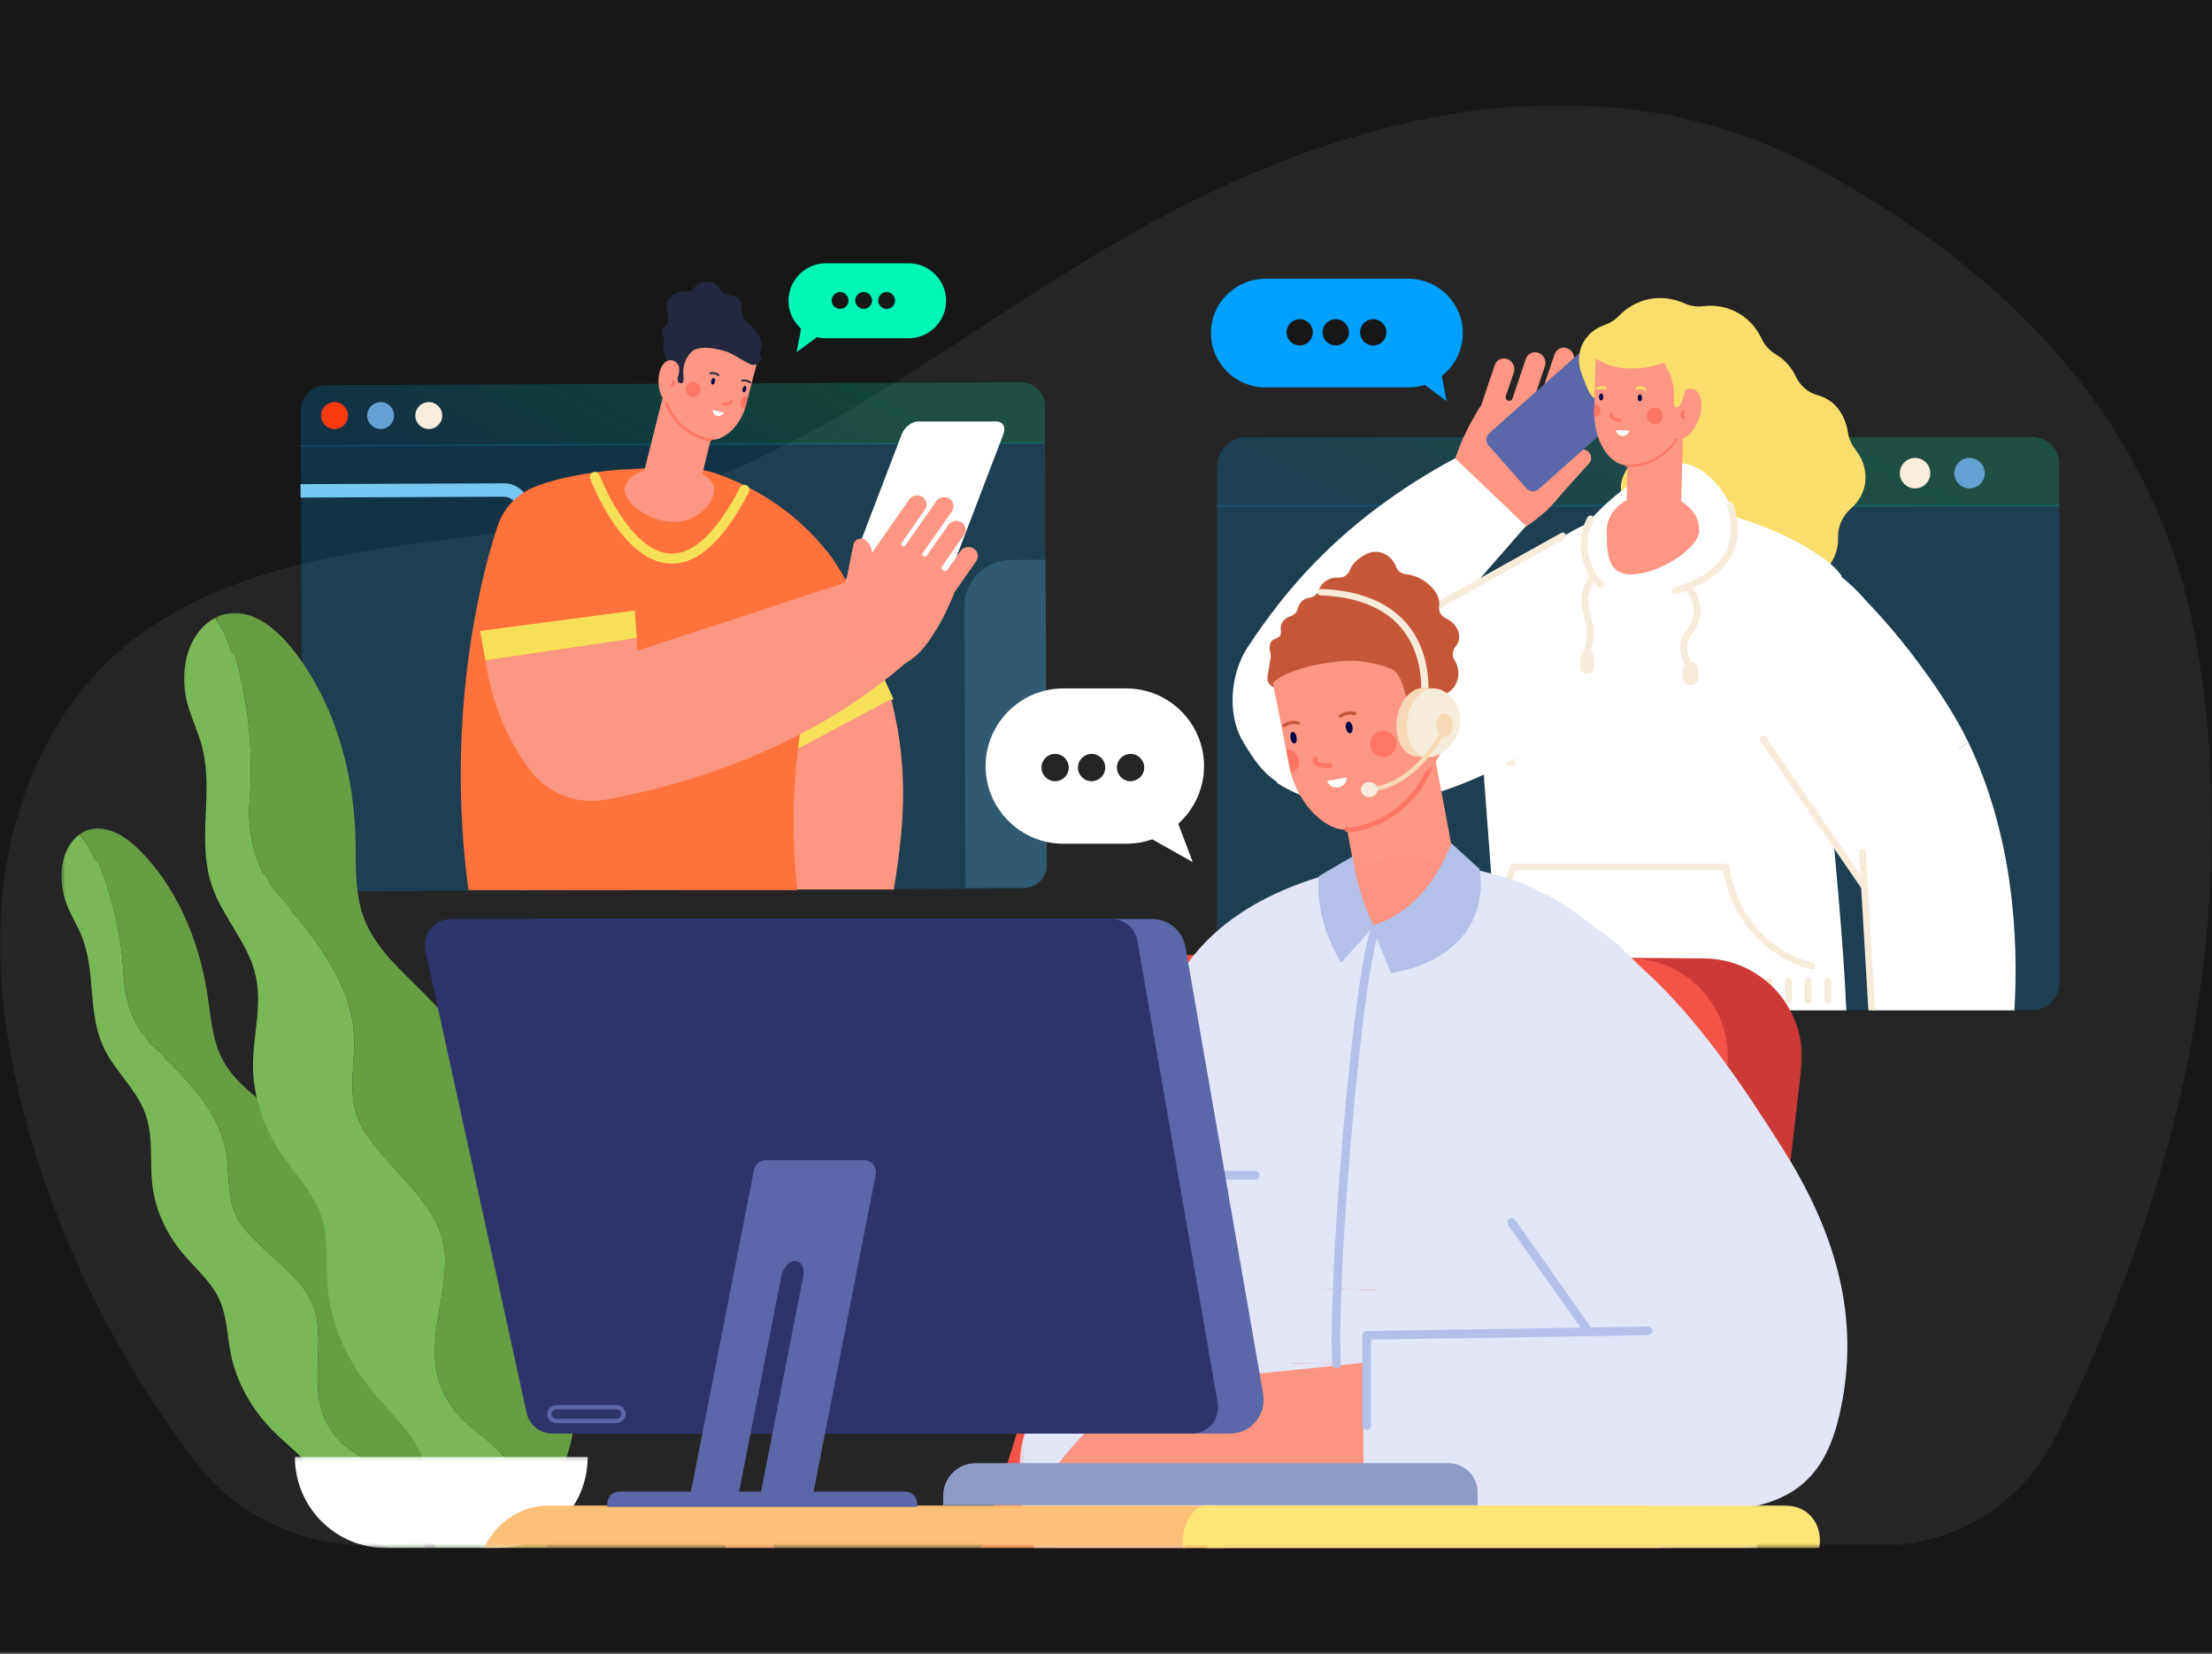 <svg width="491" height="367" viewBox="0 0 491 367" fill="none" xmlns="http://www.w3.org/2000/svg">
<rect x="0" y="0" width="491" height="367" fill="#333333" stroke="none"/>
<rect width="491" height="366.545" fill="#171717"/>
<mask id="mask0_337_1978" style="mask-type:alpha" maskUnits="userSpaceOnUse" x="0" y="23" width="491" height="321">
<path d="M491 23.3H0V343.255H491V23.3Z" fill="black"/>
</mask>
<g mask="url(#mask0_337_1978)">
<path d="M81.284 342.982C66.26 342.982 52.072 335.972 43.013 323.979C27.099 302.912 14.809 279.134 7.211 253.829C1.65 235.314 -1.528 215.802 0.744 196.602C3.013 177.401 11.108 158.482 25.4 145.469C41.941 130.413 64.81 124.623 86.935 121.371C109.06 118.116 131.81 116.782 152.607 108.559C191.599 93.137 213.829 73.36 250.153 52.413C297.896 24.879 354.678 11.093 403.164 37.296C446.866 60.911 479.369 94.59 487.696 143.592C497.935 203.842 483.53 264.546 456.125 319.122C448.795 333.725 433.901 342.982 417.567 342.982H81.284Z" fill="#252525"/>
</g>
<path opacity="0.2" d="M231.971 98.103L66.785 98.787L67.175 192.916C67.186 195.636 69.711 197.834 72.814 197.819L227.092 197.18C230.012 197.171 232.369 194.791 232.357 191.869L231.971 98.103Z" fill="#00A0FF"/>
<path opacity="0.2" d="M231.936 90.101C231.924 87.18 229.548 84.823 226.628 84.835L72.35 85.471C69.246 85.486 66.742 88.058 66.754 91.22L66.788 99.138L231.971 98.452L231.936 90.101Z" fill="url(#paint0_linear_337_1978)"/>
<mask id="mask1_337_1978" style="mask-type:alpha" maskUnits="userSpaceOnUse" x="13" y="184" width="79" height="160">
<path d="M91.578 184.766H13.479V343.552H91.578V184.766Z" fill="black"/>
</mask>
<g mask="url(#mask1_337_1978)">
<path d="M14.269 190.152C14.876 188.175 16.047 186.35 17.668 185.179C18.883 186.71 20.062 188.295 20.85 190.286C20.957 190.852 22.006 191.419 22.111 191.989C25.397 200.502 27.027 208.26 27.474 216.773C27.68 220.935 28.834 225.098 31.275 229.071C31.533 229.449 32.135 229.638 32.169 229.827C33.123 231.908 35.226 233.044 36.452 234.558C36.972 235.314 37.643 235.881 38.318 236.451C43.239 241.557 47.592 246.667 49.509 252.91C51.72 259.721 49.239 266.72 54.335 272.774C59.952 279.587 68.892 283.938 70.321 292.64C71.82 301.723 67.596 311.562 75.348 319.698C78.181 322.723 82.623 324.238 85.302 327.452C89.526 332.312 90.166 337.861 90.895 343.456H88.451C81.231 343.456 74.674 338.927 72.436 332.062C71.972 330.638 71.376 329.246 70.557 327.909C68.006 323.726 63.72 320.758 60.251 317.186C55.681 312.478 52.467 306.548 51.247 300.567C50.361 296.21 50.454 291.707 48.292 287.58C46.401 283.97 43.053 281.177 40.404 277.968C36.914 273.739 34.61 268.664 33.901 263.65C33.073 257.796 34.319 251.919 31.893 246.222C29.892 241.528 25.693 237.729 23.34 233.14C19.147 224.964 21.521 215.892 18.029 207.51C17.107 205.301 15.8 203.199 14.917 200.979C13.476 197.354 13.243 193.474 14.269 190.152Z" fill="#7AB756"/>
</g>
<mask id="mask2_337_1978" style="mask-type:alpha" maskUnits="userSpaceOnUse" x="17" y="183" width="80" height="161">
<path d="M96.041 183.277H17.198V343.551H96.041V183.277Z" fill="black"/>
</mask>
<g mask="url(#mask2_337_1978)">
<path d="M21.675 183.849C25.481 183.817 29.221 186.712 32.056 189.782C40.363 198.778 44.588 210.462 46.189 221.632C46.88 226.463 47.208 231.5 49.867 235.976C52.401 240.246 56.666 243.341 60.594 246.521C66.292 251.128 71.809 256.551 74.409 263.094C77.26 270.253 76.225 277.749 78.672 284.983C82.382 295.953 93.586 304.995 95.477 316.087C96.973 324.879 92.121 332.738 93.87 341.531C93.998 342.176 94.17 342.818 94.359 343.455H90.895C90.166 337.86 89.527 332.311 85.302 327.451C82.623 324.237 78.181 322.722 75.348 319.697C67.596 311.561 71.821 301.722 70.322 292.639C68.892 283.937 59.952 279.586 54.336 272.773C49.239 266.719 51.721 259.72 49.51 252.909C47.592 246.666 43.239 241.556 38.318 236.45C37.644 235.88 36.972 235.313 36.452 234.557C35.226 233.043 33.123 231.907 32.17 229.825C32.135 229.637 31.533 229.448 31.275 229.07C28.834 225.096 27.681 220.934 27.474 216.772C27.027 208.259 25.397 200.501 22.111 191.988C22.006 191.418 20.957 190.851 20.85 190.285C20.062 188.294 18.883 186.709 17.668 185.178C18.796 184.364 20.144 183.864 21.675 183.849Z" fill="#679E44"/>
</g>
<mask id="mask3_337_1978" style="mask-type:alpha" maskUnits="userSpaceOnUse" x="40" y="136" width="78" height="208">
<path d="M117.611 136.4H40.255V343.551H117.611V136.4Z" fill="black"/>
</mask>
<g mask="url(#mask3_337_1978)">
<path d="M42.548 142.746C43.658 140.389 45.477 138.308 47.772 137.107C49.103 139.2 50.375 141.351 51.078 143.947C51.122 144.667 52.398 145.534 52.444 146.254C55.332 157.337 56.195 167.217 55.396 177.855C54.992 183.052 55.814 188.397 58.342 193.71C58.618 194.219 59.368 194.547 59.385 194.788C60.289 197.52 62.834 199.259 64.185 201.328C64.734 202.351 65.519 203.159 66.3 203.97C71.867 211.08 76.696 218.099 78.175 226.147C79.944 234.945 75.589 243.247 81.231 251.556C87.423 260.889 98.336 267.688 98.784 278.713C99.257 290.217 92.179 301.765 100.934 313.074C104.124 317.277 109.65 319.849 112.608 324.258C116.969 330.464 117.23 336.922 117.28 343.456H96.648C96.616 343.25 96.581 343.047 96.552 342.837C95.611 336.024 96.477 329.072 93.382 322.515C90.741 316.925 85.654 312.574 81.725 307.595C76.551 301.038 73.337 293.179 72.721 285.56C72.274 280.015 73.122 274.443 70.981 268.981C69.107 264.209 65.211 260.218 62.291 255.82C58.441 250.025 56.268 243.369 56.16 237.032C56.032 229.638 58.604 222.54 56.372 215.091C54.533 208.952 49.69 203.581 47.374 197.518C43.254 186.717 47.804 175.829 44.625 164.88C43.786 161.993 42.426 159.18 41.639 156.288C40.354 151.562 40.68 146.711 42.548 142.746Z" fill="#7AB756"/>
</g>
<mask id="mask4_337_1978" style="mask-type:alpha" maskUnits="userSpaceOnUse" x="47" y="135" width="82" height="209">
<path d="M128.024 135.656H47.694V343.551H128.024V135.656Z" fill="black"/>
</mask>
<g mask="url(#mask4_337_1978)">
<path d="M121.464 343.072C121.472 343.2 121.49 343.328 121.501 343.456H117.28C117.23 336.922 116.969 330.463 112.608 324.258C109.65 319.849 104.124 317.276 100.934 313.073C92.179 301.764 99.257 290.216 98.784 278.712C98.336 267.687 87.423 260.889 81.231 251.556C75.589 243.246 79.944 234.945 78.175 226.147C76.696 218.098 71.867 211.079 66.3 203.97C65.519 203.159 64.734 202.351 64.185 201.327C62.834 199.258 60.289 197.52 59.385 194.788C59.368 194.546 58.618 194.218 58.342 193.709C55.814 188.396 54.992 183.051 55.396 177.854C56.195 167.216 55.332 157.337 52.444 146.254C52.398 145.533 51.122 144.667 51.078 143.946C50.375 141.35 49.103 139.2 47.772 137.107C49.37 136.273 51.2 135.866 53.191 136.09C58.142 136.645 62.529 140.821 65.716 145.074C75.054 157.54 78.651 172.701 78.922 186.815C79.041 192.916 78.648 199.217 81.377 205.19C83.98 210.884 89.021 215.395 93.609 219.956C100.268 226.565 106.556 234.16 108.877 242.685C111.419 252.018 108.865 261.156 110.873 270.518C113.915 284.711 127.01 297.686 127.667 311.748C128.19 322.895 120.615 331.888 121.464 343.072Z" fill="#679E44"/>
</g>
<mask id="mask5_337_1978" style="mask-type:alpha" maskUnits="userSpaceOnUse" x="64" y="323" width="67" height="21">
<path d="M130.999 323.165H64.801V343.551H130.999V323.165Z" fill="black"/>
</mask>
<g mask="url(#mask5_337_1978)">
<path d="M85.656 343.551H110.251C121.408 343.551 130.453 334.506 130.453 323.345H65.457C65.457 334.506 74.499 343.551 85.656 343.551Z" fill="white"/>
</g>
<path d="M115.019 197.483L117.995 197.471L117.646 112.994C117.631 109.826 115.051 107.26 111.89 107.26C111.867 107.26 66.713 107.449 66.713 107.449L66.727 110.425L111.878 110.236C113.418 110.236 114.662 111.477 114.671 113.006L115.019 197.483Z" fill="#78C8F4"/>
<path d="M92.188 92.227C92.188 93.878 93.527 95.215 95.178 95.215C96.828 95.215 98.165 93.878 98.165 92.227C98.165 90.576 96.828 89.236 95.178 89.236C93.527 89.236 92.188 90.576 92.188 92.227Z" fill="#F9EDDC"/>
<path d="M71.257 92.227C71.257 93.878 72.596 95.215 74.244 95.215C75.894 95.215 77.234 93.878 77.234 92.227C77.234 90.576 75.894 89.236 74.244 89.236C72.596 89.236 71.257 90.576 71.257 92.227Z" fill="#F73B0F"/>
<path d="M81.505 92.227C81.505 93.878 82.841 95.215 84.491 95.215C86.142 95.215 87.478 93.878 87.478 92.227C87.478 90.576 86.142 89.236 84.491 89.236C82.841 89.236 81.505 90.576 81.505 92.227Z" fill="#66A1D3"/>
<path d="M203.578 139.586H186.233C184.791 139.586 184.112 138.319 184.71 136.755L200.159 96.369C200.754 94.805 202.407 93.538 203.848 93.538H221.194C222.632 93.538 223.315 94.805 222.717 96.369L207.268 136.755C206.67 138.319 205.019 139.586 203.578 139.586Z" fill="white"/>
<path d="M194.4 146.451L172.867 161.778L172.734 161.623L166.958 164.754C166.958 164.754 167.655 167.16 169.25 170.587L198.319 155.133C196.872 151.886 195.495 148.884 194.4 146.451Z" fill="#F7E059"/>
<path d="M174.477 197.403C173.843 196.834 173.245 196.139 172.681 195.282V168.53L197.828 155.13C202.117 172.122 200.339 184.934 198.412 197.403H174.477Z" fill="#FD9783"/>
<path d="M187.244 128.681C183.827 120.775 180.273 117.999 173.146 120.109C161.684 123.507 160.095 135.069 160.926 141.162C161.304 143.92 163.131 148.71 165.508 154.067L192.439 141.002C191.387 138.743 188.127 130.727 187.244 128.681Z" fill="#FF723B"/>
<path d="M119.02 106.782C119.034 106.821 119.023 106.799 119.012 106.776L119.02 106.782Z" fill="white"/>
<path d="M176.99 197.543H103.993C98.781 159.258 106.724 127.724 110.475 116.697C111.788 112.837 114.56 109.805 118.311 108.215C123.599 105.977 130.793 104.841 137.301 104.23C142.886 104.056 151.393 103.091 157.407 104.608C157.407 104.608 177.388 109.77 187.825 128.849C187.825 128.849 172.373 157.258 176.99 197.543Z" fill="#FF723B"/>
<path d="M158.514 108.686C158.514 111.552 154.996 115.831 149.504 115.831C144.013 115.831 138.629 111.552 138.629 108.686C138.629 105.817 143.08 103.492 148.572 103.492C154.063 103.492 158.514 105.817 158.514 108.686Z" fill="#FD9783"/>
<path d="M149.15 125.094C155.057 125.094 160.798 119.757 166.222 109.221C166.504 108.675 166.289 108 165.74 107.718C165.194 107.436 164.52 107.652 164.238 108.201C159.084 118.214 153.842 123.129 148.717 122.85C139.582 122.33 133.149 105.611 133.085 105.443C132.865 104.867 132.22 104.579 131.644 104.794C131.069 105.012 130.778 105.658 130.996 106.233C131.278 106.977 138.01 124.472 148.589 125.076C148.775 125.088 148.964 125.094 149.15 125.094Z" fill="#F7E059"/>
<path d="M147.215 77.011C147.203 78.115 147.639 79.17 148.069 80.191C148.755 81.815 149.443 83.44 150.129 85.065C150.219 85.28 150.315 85.501 150.484 85.664C150.949 86.1 151.739 85.873 152.204 85.437C153.79 83.957 153.113 80.99 154.772 79.589C155.115 79.301 155.528 79.109 155.902 78.862C156.974 78.159 157.712 76.967 157.866 75.691C157.925 75.188 157.896 74.662 157.712 74.188C157.489 73.616 157.056 73.148 156.568 72.776C152.977 70.029 147.267 72.314 147.215 77.011Z" fill="#23273F"/>
<path d="M166.966 72.514C166.182 71.741 165.177 71.099 164.828 70.038C164.555 69.215 164.738 68.294 164.514 67.454C164.27 66.535 163.506 65.791 162.602 65.588C162.001 65.451 161.338 65.533 160.792 65.239C160.168 64.905 159.865 64.181 159.415 63.626C158.285 62.234 155.995 62.071 154.653 63.286C154.147 63.739 153.744 64.367 153.107 64.574C152.776 64.681 152.422 64.658 152.076 64.661C151.163 64.667 150.228 64.867 149.452 65.373C148.673 65.882 148.072 66.722 147.973 67.657C147.895 68.425 148.142 69.178 148.278 69.933C148.412 70.689 148.409 71.549 147.918 72.136C147.694 72.401 147.392 72.587 147.192 72.869C146.878 73.314 146.881 73.927 147.067 74.433C147.25 74.941 147.59 75.369 147.927 75.784C148.127 76.037 148.342 76.299 148.636 76.43C149.324 76.735 150.109 76.203 150.585 75.592C151.059 74.982 151.437 74.238 152.114 73.88C152.727 73.558 153.47 73.63 154.104 73.886C154.737 74.142 155.292 74.561 155.867 74.936C156.661 75.453 157.535 75.903 158.479 75.973C159.424 76.046 160.452 75.671 160.967 74.845C161.138 74.569 161.257 74.247 161.498 74.034C161.888 73.686 162.498 73.741 162.948 73.988C163.613 74.351 164.043 75.046 164.366 75.746C164.691 76.447 164.947 77.194 165.4 77.81C166.377 79.141 168.678 79.162 169.041 77.249C169.352 75.624 168.024 73.555 166.966 72.514Z" fill="#23273F"/>
<path d="M165.859 81.48C165.88 81.797 165.839 82.119 165.74 82.436C165.691 81.997 165.592 81.573 165.467 81.155C165.636 81.28 165.766 81.39 165.859 81.48Z" fill="#000543"/>
<path d="M142.964 104.675L155.304 107.64C155.315 107.596 155.33 107.562 155.342 107.518C156.053 104.635 157.75 97.505 157.791 97.516C160.014 98.048 164.352 95.04 165.615 89.77L168.245 79.693C168.225 79.263 165.627 79.548 165.543 79.141C164.918 78.6 162.315 76.676 159.284 76.249C156.797 75.9 153.999 76.63 153.145 77.022C151.111 77.961 149.455 88.195 149.932 88.637L147.157 87.986L142.964 104.675Z" fill="#FD9783"/>
<path d="M158.209 90.965C158.171 91.572 158.564 92.142 159.194 92.293C159.828 92.444 160.435 92.112 160.676 91.555L158.209 90.965Z" fill="white"/>
<path d="M164.7 84.678C164.63 84.661 164.572 84.608 164.549 84.539C164.517 84.428 164.575 84.315 164.683 84.28C164.723 84.269 165.656 83.981 166.67 84.725C166.763 84.791 166.78 84.919 166.716 85.012C166.647 85.105 166.519 85.123 166.426 85.056C165.586 84.446 164.839 84.664 164.807 84.672C164.773 84.684 164.735 84.684 164.7 84.678Z" fill="#23273F"/>
<path d="M157.637 83.047C157.57 83.029 157.512 82.98 157.489 82.907C157.454 82.8 157.515 82.684 157.625 82.649C157.663 82.637 158.596 82.35 159.61 83.093C159.703 83.16 159.723 83.288 159.653 83.381C159.589 83.474 159.458 83.491 159.365 83.427C158.517 82.806 157.759 83.038 157.75 83.041C157.712 83.055 157.675 83.055 157.637 83.047Z" fill="#23273F"/>
<path d="M156.542 97.723C149.603 95.865 146.98 89.224 147.346 87.704C147.383 87.538 147.552 87.433 147.72 87.474C147.886 87.515 147.988 87.683 147.947 87.849C147.691 88.91 149.969 95.319 156.684 97.118C157.035 97.191 157.407 97.234 157.771 97.243C157.942 97.246 158.076 97.388 158.073 97.56C158.07 97.731 157.927 97.868 157.756 97.862C157.352 97.853 156.945 97.807 156.542 97.723Z" fill="#FF7664"/>
<path d="M160.38 89.915C160.229 89.88 160.124 89.732 160.144 89.575C160.168 89.407 160.322 89.285 160.493 89.308C161.179 89.395 161.461 89.323 161.731 89.253L161.891 89.215C161.957 89.198 161.992 89.16 162.01 89.128C162.042 89.078 162.047 89.02 162.033 88.962C161.989 88.794 162.088 88.625 162.254 88.582C162.416 88.538 162.588 88.637 162.631 88.802C162.69 89.02 162.658 89.256 162.541 89.447C162.428 89.636 162.245 89.767 162.03 89.816L161.885 89.854C161.574 89.936 161.219 90.026 160.412 89.921C160.4 89.921 160.391 89.918 160.38 89.915Z" fill="#FF7664"/>
<path d="M158.7 84.724C158.604 85.128 158.34 85.407 158.11 85.352C157.884 85.296 157.776 84.927 157.872 84.526C157.968 84.123 158.232 83.844 158.462 83.896C158.689 83.951 158.796 84.323 158.7 84.724Z" fill="#000543"/>
<path d="M165.627 86.439C165.531 86.84 165.281 87.124 165.072 87.075C164.86 87.023 164.767 86.657 164.863 86.253C164.962 85.852 165.208 85.567 165.421 85.62C165.63 85.669 165.723 86.035 165.627 86.439Z" fill="#000543"/>
<path d="M151.835 85.887C151.62 88.576 150.179 90.308 148.618 89.756C147.058 89.207 145.969 86.582 146.184 83.896C146.401 81.208 147.843 79.478 149.4 80.028C150.963 80.577 152.053 83.201 151.835 85.887Z" fill="#FD9783"/>
<path d="M148.97 85.89C148.871 85.867 148.787 85.797 148.749 85.695C148.691 85.535 148.772 85.355 148.932 85.297C149.031 85.262 149.115 85.172 149.156 85.061C149.199 84.948 149.193 84.832 149.144 84.745C149.063 84.594 149.118 84.404 149.269 84.323C149.42 84.242 149.609 84.297 149.69 84.448C149.824 84.695 149.841 84.998 149.737 85.279C149.629 85.561 149.417 85.779 149.147 85.878C149.089 85.901 149.025 85.904 148.97 85.89Z" fill="#FF7664"/>
<path d="M168.843 79.013C167.672 77.255 168.642 73.863 167.024 73.029C164.653 71.805 158.985 72.052 156.346 72.287C155.263 72.381 153.845 75.924 152.825 76.217C152.302 76.368 151.791 76.549 151.297 76.755L150.352 80.696C150.692 81.193 150.997 81.711 151.256 82.248C151.541 81.074 151.765 79.879 152.462 78.88C153.139 77.912 154.409 77.365 155.713 77.223C157.073 77.072 158.479 77.313 159.836 77.624C160.452 77.766 161.062 77.935 161.64 78.185C163.462 78.978 164.886 80.068 166.702 80.876C167.881 81.391 169.523 80.034 168.843 79.013Z" fill="#23273F"/>
<path d="M155.464 86.838C155.251 87.727 154.357 88.273 153.47 88.058C152.584 87.846 152.038 86.954 152.25 86.067C152.462 85.178 153.357 84.631 154.243 84.844C155.129 85.059 155.676 85.951 155.464 86.838Z" fill="#FF7664"/>
<path d="M166.115 87.866C165.322 87.811 164.584 88.328 164.392 89.124C164.2 89.921 164.572 90.519 165.301 90.828L166.115 87.866Z" fill="#FF7664"/>
<path d="M150.64 83.091C150.51 83.544 150.318 84.009 150.428 84.465C150.539 84.922 151.149 85.27 151.486 84.945C151.593 84.84 151.646 84.692 151.681 84.544C151.814 83.963 151.695 83.358 151.663 82.762C151.57 81.056 152.247 79.327 153.47 78.135C153.758 77.859 154.092 77.571 154.133 77.173C154.171 76.783 153.886 76.411 153.523 76.26C153.159 76.112 152.741 76.153 152.369 76.281C151.657 76.519 151.056 77.068 150.748 77.751C150.004 79.399 151.134 81.347 150.64 83.091Z" fill="#23273F"/>
<path d="M199.514 125.431L141.416 144.422L141.366 141.597L107.741 146.544C108.921 154.592 111.794 162.969 117.498 170.721C121.371 175.988 127.885 178.638 134.32 177.493C149.772 174.741 181.003 166.591 204.863 143.626L199.514 125.431Z" fill="#F99783"/>
<path d="M186.77 134.02L189.449 120.827C189.687 119.655 191.16 119.126 192.139 119.885C193.255 120.751 194.159 122.469 193.182 125.876L186.77 134.02Z" fill="#FD9783"/>
<path d="M211.289 113.476C211.94 112.546 211.688 111.281 210.729 110.668C209.77 110.055 208.454 110.317 207.803 111.247L200.961 121.033C200.838 121.205 200.612 121.274 200.4 121.21C200.077 121.111 199.938 120.763 200.118 120.507L205.322 113.066C205.972 112.136 205.72 110.872 204.761 110.258C203.802 109.648 202.483 109.907 201.832 110.837L193.357 122.957C191.561 123.998 189.888 125.32 188.949 126.628C186.936 129.442 186.259 136.377 186.822 139.458C187.892 145.3 187.802 142.786 191.303 146.329C195.687 150.767 202.262 148.073 206.295 142.1C208.747 138.461 209.793 136.388 211.519 132.38C211.629 132.124 211.702 131.866 211.749 131.61L216.697 124.535C217.35 123.605 217.098 122.341 216.139 121.728C215.18 121.114 213.861 121.376 213.21 122.306L210.334 126.419C210.095 126.762 209.596 126.82 209.27 126.544C208.994 126.308 208.939 125.931 209.134 125.652L213.986 118.714C214.637 117.781 214.387 116.516 213.425 115.906C212.469 115.293 211.15 115.554 210.499 116.484L205.711 123.329C205.551 123.562 205.223 123.62 204.973 123.469C204.711 123.306 204.639 122.986 204.804 122.748L211.289 113.476Z" fill="#FD9783"/>
<path d="M219.983 99.772C220.064 99.772 220.209 99.79 220.276 99.892C220.34 99.987 220.331 100.156 220.247 100.342C220.044 100.804 219.465 101.211 219.015 101.211H213.149C213.068 101.211 212.922 101.197 212.856 101.095C212.792 100.996 212.803 100.827 212.885 100.641C213.088 100.179 213.666 99.772 214.116 99.772H219.983ZM213.149 101.955H219.015C219.762 101.955 220.602 101.38 220.927 100.641C221.116 100.223 221.104 99.799 220.901 99.485C220.712 99.194 220.378 99.028 219.983 99.028H214.116C213.37 99.028 212.53 99.607 212.205 100.342C212.016 100.764 212.027 101.185 212.231 101.499C212.42 101.79 212.754 101.955 213.149 101.955Z" fill="white"/>
<path d="M106.599 140.025L107.741 146.544L141.366 141.597L140.904 135.485L106.599 140.025Z" fill="#F7E059"/>
<path opacity="0.2" d="M227.392 197.017L214.314 197.069L214.056 134.691C214.032 128.954 218.661 124.286 224.393 124.26L232.093 124.23L232.375 191.991C232.386 194.755 230.155 197.005 227.392 197.017Z" fill="#78C8F4"/>
<path opacity="0.2" d="M457.131 112.052H270.16V218.598C270.16 221.676 273.008 224.173 276.52 224.173H451.146C454.452 224.173 457.131 221.493 457.131 218.185V112.052Z" fill="#00A0FF"/>
<path opacity="0.2" d="M457.131 102.995C457.131 99.687 454.452 97.007 451.146 97.007H276.52C273.008 97.007 270.16 99.908 270.16 103.486V112.447H457.131V102.995Z" fill="url(#paint1_linear_337_1978)"/>
<path d="M428.474 105.012C428.474 106.881 426.96 108.395 425.092 108.395C423.224 108.395 421.71 106.881 421.71 105.012C421.71 103.143 423.224 101.629 425.092 101.629C426.96 101.629 428.474 103.143 428.474 105.012Z" fill="#F9EDDC"/>
<path d="M440.567 105.012C440.567 106.881 439.053 108.395 437.185 108.395C435.319 108.395 433.803 106.881 433.803 105.012C433.803 103.143 435.319 101.629 437.185 101.629C439.053 101.629 440.567 103.143 440.567 105.012Z" fill="#66A1D3"/>
<path d="M342.823 113.81L352.743 102.826C353.623 101.853 353.135 100.199 351.827 99.824C350.34 99.397 348.233 99.713 345.86 102.803L342.823 113.81Z" fill="#FD9783"/>
<path d="M345.066 78.629C345.467 77.443 346.746 76.844 347.908 77.295C349.073 77.749 349.698 79.088 349.297 80.274L345.093 92.735C345.017 92.953 345.107 93.2 345.299 93.345C345.595 93.569 345.993 93.467 346.104 93.139L349.3 83.666C349.701 82.48 350.982 81.879 352.144 82.332C353.306 82.785 353.934 84.126 353.533 85.311L348.323 100.742C348.573 103.018 348.486 105.367 347.94 107.052C346.763 110.674 341.005 115.668 337.983 117.31C335.505 118.655 334.409 118.606 329.008 117.807C322.241 116.807 320.355 109.206 323.017 101.731C324.638 97.176 325.794 94.897 328.215 90.752C328.372 90.485 328.549 90.252 328.746 90.043L331.785 81.036C332.186 79.847 333.465 79.248 334.63 79.702C335.792 80.152 336.417 81.495 336.019 82.681L334.249 87.918C334.104 88.352 334.374 88.834 334.828 88.942C335.217 89.035 335.586 88.837 335.708 88.482L338.689 79.646C339.09 78.461 340.368 77.859 341.533 78.315C342.696 78.766 343.32 80.106 342.919 81.292L339.979 90.008C339.877 90.305 340.04 90.633 340.336 90.755C340.65 90.883 340.978 90.741 341.08 90.439L345.066 78.629Z" fill="#FD9783"/>
<path d="M330.405 98.844L338.846 108.401C339.549 109.195 340.758 109.27 341.548 108.567L361.962 90.43C362.752 89.73 362.825 88.514 362.125 87.721L353.684 78.164C352.984 77.371 351.775 77.298 350.985 78.001L330.571 96.136C329.778 96.839 329.705 98.051 330.405 98.844Z" fill="#5A67A8"/>
<path d="M276.881 143.742C284.862 131.592 297.588 115.385 323.005 101.701L338.724 116.722L309.965 149.616L312.644 150.831L296.609 178.757C283.383 174.793 280.832 173.002 275.777 164.341C272.342 158.458 273.144 149.424 276.881 143.742Z" fill="white"/>
<path d="M351.165 76.572C352.072 74.537 353.87 72.944 355.959 72.215C357.243 71.767 358.423 71.061 359.37 70.075C361.203 68.172 363.627 66.838 366.221 66.349C368.784 65.87 371.486 66.221 373.86 67.302C375.161 67.895 376.611 68.14 378.026 67.954C380.725 67.599 383.544 68.134 385.903 69.5C388.143 70.793 389.947 72.816 391.028 75.171C391.72 76.685 392.923 77.894 394.346 78.749C396.162 79.841 397.641 81.51 398.548 83.437C399.527 85.521 401.288 87.149 403.507 87.724C405.044 88.122 406.488 88.994 407.563 90.177C409.031 91.79 409.876 93.88 410.202 96.054C410.425 97.531 411.123 98.874 412.044 100.045C413.74 102.208 414.484 105.14 413.891 107.84C413.467 109.77 412.378 111.52 410.896 112.814C409.01 114.465 407.921 116.819 407.999 119.33C408.066 121.408 407.47 123.513 406.236 125.187C404.916 126.971 402.92 128.198 400.765 128.678C398.882 129.099 397.214 130.099 395.924 131.541C395.189 132.346 394.192 132.799 393.196 133.133C388.073 134.845 382.132 133.613 377.983 130.175C376.722 129.128 375.153 128.57 373.526 128.41C370.948 128.154 368.453 126.916 366.529 125.14C363.964 122.774 362.316 119.545 361.253 116.211C361.044 115.552 360.925 114.758 360.98 114.04C361.084 112.735 360.919 111.418 360.312 110.259C360.035 109.733 359.861 109.145 359.812 108.558C359.681 107.032 360.248 105.518 361.05 104.219C361.285 103.838 361.541 103.472 361.814 103.123C363.455 101.019 364.065 98.266 363.214 95.732C362.613 93.933 362.537 91.956 363.092 90.139C363.525 91.247 362.581 92.465 361.485 92.915C359.925 93.558 357.99 93.13 356.839 91.889C355.692 90.648 355.407 88.677 356.157 87.157C356.302 88.332 354.492 88.878 353.58 88.131C352.536 87.274 351.671 84.35 351.116 83.036C350.264 81.007 350.27 78.583 351.165 76.572Z" fill="#F9DE6B"/>
<path d="M374.063 102.917C370.643 102.257 367.227 103.928 364.292 105.815C360.497 108.256 356.988 111.145 353.861 114.404C352.603 115.711 351.38 117.127 350.752 118.836C350.128 120.542 350.206 122.617 351.374 124.01C352.789 125.687 355.253 125.896 357.441 125.931C362.302 126.009 367.168 125.87 372.015 125.512C377.221 125.126 384.68 122.94 384.921 116.444C385.127 110.901 379.36 103.937 374.063 102.917Z" fill="white"/>
<path d="M371.213 115.708C371.196 115.753 371.21 115.728 371.222 115.703L371.213 115.708Z" fill="white"/>
<path d="M409.824 224.228H337.6C334.755 223.803 332.643 221.516 332.509 218.537C331.498 195.671 328.302 162.774 327.878 147.599C327.555 136.127 344.73 108.32 377.219 113.118C388.027 114.118 404.954 121.972 408.798 127.834C408.7 127.84 405.129 168.035 405.129 168.035C405.129 168.035 409.002 203.914 409.824 224.228Z" fill="white"/>
<path d="M371.75 131.994C371.832 131.994 371.916 131.979 371.997 131.95C374.563 131.046 377.262 129.985 379.624 128.369C381.481 127.102 383.927 124.913 385.057 121.702C386.022 118.964 385.941 115.668 384.813 111.907C384.694 111.511 384.279 111.29 383.887 111.404C383.494 111.523 383.271 111.941 383.387 112.337C384.421 115.79 384.511 118.772 383.657 121.205C382.66 124.033 380.458 125.989 378.787 127.134C376.568 128.651 373.976 129.669 371.506 130.541C371.117 130.677 370.914 131.104 371.05 131.494C371.158 131.802 371.445 131.994 371.75 131.994Z" fill="#F7EBDA"/>
<path d="M355.358 130.543C355.558 130.543 355.756 130.465 355.901 130.305C356.183 130.003 356.166 129.532 355.866 129.25C352.263 125.878 351.305 119.844 353.681 115.514C353.879 115.15 353.748 114.697 353.388 114.496C353.031 114.299 352.577 114.429 352.38 114.793C349.643 119.778 350.706 126.463 354.852 130.343C354.995 130.477 355.178 130.543 355.358 130.543Z" fill="#F7EBDA"/>
<path d="M374.987 149.509C375.022 149.509 375.06 149.506 375.097 149.503C375.504 149.44 375.783 149.059 375.722 148.652C375.597 147.823 375.333 147.033 375.074 146.268C374.676 145.085 374.301 143.969 374.508 142.894C374.67 142.063 375.17 141.313 375.702 140.519C376.001 140.072 376.312 139.607 376.571 139.11C378.128 136.136 377.547 132.25 375.19 129.87C374.9 129.576 374.429 129.573 374.139 129.867C373.848 130.157 373.845 130.631 374.136 130.925C376.016 132.823 376.498 136.043 375.257 138.412C375.034 138.839 374.758 139.249 374.467 139.682C373.877 140.566 373.267 141.478 373.049 142.606C372.764 144.071 373.223 145.431 373.665 146.748C373.915 147.483 374.147 148.178 374.252 148.876C374.307 149.245 374.624 149.509 374.987 149.509Z" fill="#F7EBDA"/>
<path d="M352.24 145.376C352.536 145.376 352.818 145.193 352.932 144.899C353.745 142.798 353.946 140.423 353.504 138.214C353.382 137.621 353.219 137.043 353.062 136.482C352.813 135.598 352.577 134.764 352.513 133.912C352.356 131.84 353.26 129.936 354.044 128.704C354.268 128.358 354.166 127.893 353.821 127.672C353.475 127.445 353.013 127.55 352.792 127.896C351.886 129.32 350.84 131.541 351.029 134.026C351.104 135.029 351.371 135.973 351.63 136.889C351.787 137.447 351.935 137.976 352.045 138.511C352.432 140.443 352.258 142.519 351.546 144.356C351.398 144.742 351.586 145.175 351.97 145.324C352.057 145.358 352.15 145.376 352.24 145.376Z" fill="#F7EBDA"/>
<path d="M375.199 152.07H375.315C376.254 152.07 377.021 151.3 377.021 150.353V148.699C377.021 147.754 376.254 146.984 375.315 146.984H375.199C374.258 146.984 373.494 147.754 373.494 148.699V150.353C373.494 151.3 374.258 152.07 375.199 152.07Z" fill="#F7EBDA"/>
<path d="M352.263 149.506H352.351C353.158 149.506 353.815 148.844 353.815 148.033V145.894C353.815 145.083 353.158 144.42 352.351 144.42H352.263C351.456 144.42 350.796 145.083 350.796 145.894V148.033C350.796 148.844 351.456 149.506 352.263 149.506Z" fill="#F7EBDA"/>
<path d="M402.18 215.116C402.528 215.116 402.842 214.866 402.909 214.505C402.984 214.101 402.72 213.709 402.316 213.633C401.689 213.511 386.908 210.486 383.811 192.299C383.75 191.939 383.442 191.677 383.079 191.677H335.952C335.664 191.677 335.4 191.846 335.278 192.107C335.124 192.442 331.486 200.377 331.983 211.16C332.004 211.573 332.361 211.904 332.762 211.872C333.172 211.855 333.488 211.503 333.471 211.09C333.052 202.074 335.705 194.953 336.44 193.174H382.457C385.97 211.863 401.877 215.072 402.04 215.101C402.087 215.11 402.133 215.116 402.18 215.116Z" fill="#F7EBDA"/>
<path d="M405.698 222.734C406.111 222.734 406.442 222.403 406.442 221.99V217.81C406.442 217.398 406.111 217.066 405.698 217.066C405.288 217.066 404.954 217.398 404.954 217.81V221.99C404.954 222.403 405.288 222.734 405.698 222.734Z" fill="#F7EBDA"/>
<path d="M401.354 222.734C401.767 222.734 402.098 222.403 402.098 221.99V217.81C402.098 217.398 401.767 217.066 401.354 217.066C400.945 217.066 400.611 217.398 400.611 217.81V221.99C400.611 222.403 400.945 222.734 401.354 222.734Z" fill="#F7EBDA"/>
<path d="M397.011 222.734C397.423 222.734 397.754 222.403 397.754 221.99V217.81C397.754 217.398 397.423 217.066 397.011 217.066C396.601 217.066 396.267 217.398 396.267 217.81V221.99C396.267 222.403 396.601 222.734 397.011 222.734Z" fill="#F7EBDA"/>
<path d="M392.667 222.734C393.079 222.734 393.411 222.403 393.411 221.99V217.81C393.411 217.398 393.079 217.066 392.667 217.066C392.257 217.066 391.923 217.398 391.923 217.81V221.99C391.923 222.403 392.257 222.734 392.667 222.734Z" fill="#F7EBDA"/>
<path d="M388.323 222.734C388.736 222.734 389.067 222.403 389.067 221.99V217.81C389.067 217.398 388.736 217.066 388.323 217.066C387.914 217.066 387.58 217.398 387.58 217.81V221.99C387.58 222.403 387.914 222.734 388.323 222.734Z" fill="#F7EBDA"/>
<path d="M383.98 222.734C384.392 222.734 384.723 222.403 384.723 221.99V217.81C384.723 217.398 384.392 217.066 383.98 217.066C383.57 217.066 383.236 217.398 383.236 217.81V221.99C383.236 222.403 383.57 222.734 383.98 222.734Z" fill="#F7EBDA"/>
<path d="M379.636 222.734C380.046 222.734 380.38 222.403 380.38 221.99V217.81C380.38 217.398 380.046 217.066 379.636 217.066C379.226 217.066 378.892 217.398 378.892 217.81V221.99C378.892 222.403 379.226 222.734 379.636 222.734Z" fill="#F7EBDA"/>
<path d="M375.292 222.734C375.702 222.734 376.036 222.403 376.036 221.99V217.81C376.036 217.398 375.702 217.066 375.292 217.066C374.882 217.066 374.548 217.398 374.548 217.81V221.99C374.548 222.403 374.882 222.734 375.292 222.734Z" fill="#F7EBDA"/>
<path d="M370.948 222.734C371.358 222.734 371.692 222.403 371.692 221.99V217.81C371.692 217.398 371.358 217.066 370.948 217.066C370.539 217.066 370.205 217.398 370.205 217.81V221.99C370.205 222.403 370.539 222.734 370.948 222.734Z" fill="#F7EBDA"/>
<path d="M366.605 222.734C367.015 222.734 367.349 222.403 367.349 221.99V217.81C367.349 217.398 367.015 217.066 366.605 217.066C366.192 217.066 365.861 217.398 365.861 217.81V221.99C365.861 222.403 366.192 222.734 366.605 222.734Z" fill="#F7EBDA"/>
<path d="M362.261 222.734C362.671 222.734 363.005 222.403 363.005 221.99V217.81C363.005 217.398 362.671 217.066 362.261 217.066C361.849 217.066 361.517 217.398 361.517 217.81V221.99C361.517 222.403 361.849 222.734 362.261 222.734Z" fill="#F7EBDA"/>
<path d="M357.917 222.734C358.327 222.734 358.661 222.403 358.661 221.99V217.81C358.661 217.398 358.327 217.066 357.917 217.066C357.505 217.066 357.174 217.398 357.174 217.81V221.99C357.174 222.403 357.505 222.734 357.917 222.734Z" fill="#F7EBDA"/>
<path d="M353.574 222.734C353.983 222.734 354.318 222.403 354.318 221.99V217.81C354.318 217.398 353.983 217.066 353.574 217.066C353.161 217.066 352.83 217.398 352.83 217.81V221.99C352.83 222.403 353.161 222.734 353.574 222.734Z" fill="#F7EBDA"/>
<path d="M349.23 222.734C349.64 222.734 349.974 222.403 349.974 221.99V217.81C349.974 217.398 349.64 217.066 349.23 217.066C348.817 217.066 348.486 217.398 348.486 217.81V221.99C348.486 222.403 348.817 222.734 349.23 222.734Z" fill="#F7EBDA"/>
<path d="M344.886 222.734C345.296 222.734 345.63 222.403 345.63 221.99V217.81C345.63 217.398 345.296 217.066 344.886 217.066C344.474 217.066 344.143 217.398 344.143 217.81V221.99C344.143 222.403 344.474 222.734 344.886 222.734Z" fill="#F7EBDA"/>
<path d="M340.543 222.734C340.952 222.734 341.286 222.403 341.286 221.99V217.81C341.286 217.398 340.952 217.066 340.543 217.066C340.13 217.066 339.799 217.398 339.799 217.81V221.99C339.799 222.403 340.13 222.734 340.543 222.734Z" fill="#F7EBDA"/>
<path d="M336.196 222.734C336.609 222.734 336.94 222.403 336.94 221.99V217.81C336.94 217.398 336.609 217.066 336.196 217.066C335.786 217.066 335.452 217.398 335.452 217.81V221.99C335.452 222.403 335.786 222.734 336.196 222.734Z" fill="#F7EBDA"/>
<path d="M338.997 126.884L291.126 166.789L336.271 169.919L338.997 126.884Z" fill="#F9EDDC"/>
<path d="M339.224 166.559C339.224 166.559 306.287 188.416 283.462 173.753L283.049 152.82L344.259 121.234L339.224 166.559Z" fill="white"/>
<path d="M302.033 144.684C302.155 144.684 302.28 144.655 302.397 144.591L347.237 119.583C347.597 119.385 347.728 118.929 347.527 118.568C347.327 118.208 346.874 118.074 346.516 118.277L301.673 143.283C301.316 143.483 301.185 143.94 301.383 144.3C301.519 144.547 301.775 144.684 302.033 144.684Z" fill="#F7EBDA"/>
<path d="M414.81 134.2C409.824 127.163 395.5 117.644 388.561 121.873C381.26 126.32 379.778 147.684 385.551 156.04C390.601 163.347 398.292 173.764 404.943 183.754L433.564 164.896C427.199 153.622 419.499 140.812 414.81 134.2Z" fill="white"/>
<path d="M406.364 126.178C418.023 135.328 431.499 153.384 436.926 164.751L423.698 174.392L406.364 126.178Z" fill="white"/>
<path d="M415.62 224.228C415.286 217.017 414.955 209.928 414.592 204.498C414.197 198.598 413.29 196.075 410.26 191.006C407.738 186.791 405.117 183.01 402.909 180.185L431.333 160.876C432.545 162.69 433.69 164.501 434.765 166.326L436.926 164.751C446.907 185.658 448.086 208.198 447.142 224.228H415.62Z" fill="white"/>
<path d="M414.725 224.228L412.66 189.195C412.636 188.783 412.947 188.431 413.36 188.405C413.772 188.379 414.121 188.695 414.144 189.108L416.216 224.228H414.725Z" fill="#F7EBDA"/>
<path d="M413.618 197.218C413.764 197.218 413.912 197.174 414.04 197.087C414.38 196.851 414.464 196.386 414.231 196.046L391.984 163.548C391.752 163.208 391.29 163.121 390.95 163.356C390.61 163.589 390.526 164.057 390.758 164.397L413.005 196.895C413.151 197.104 413.383 197.218 413.618 197.218Z" fill="#F7EBDA"/>
<path d="M356.261 82.365C356.133 82.713 356.075 83.088 356.078 83.478C356.279 83.004 356.534 82.559 356.813 82.132C356.581 82.217 356.398 82.295 356.261 82.365Z" fill="#000543"/>
<path d="M373.064 115.011C373.011 116.377 370.861 117.092 369.505 117.016L360.872 116.912C360.564 116.531 360.991 113.825 360.997 113.52C360.997 113.52 361.311 103.32 361.212 103.318C358.159 103.219 354.219 99.623 353.847 92.002L354.193 79.553C354.361 79.077 357.171 80.269 357.403 79.838C358.281 79.443 361.84 78.155 365.373 78.696C368.273 79.138 371.161 80.899 371.98 81.629C373.944 83.367 372.372 95.432 371.692 95.766L373.622 95.807L373.064 115.011Z" fill="#FD9783"/>
<path d="M361.651 95.601C361.491 96.295 360.861 96.806 360.102 96.763C359.347 96.722 358.777 96.144 358.693 95.438L361.651 95.601Z" fill="white"/>
<path d="M361.055 103.62C369.237 103.862 373.511 96.682 373.61 94.883C373.618 94.75 373.517 94.636 373.383 94.63C373.249 94.622 373.136 94.723 373.127 94.86C373.034 96.563 368.932 103.368 361.075 103.138C360.945 103.132 360.831 103.24 360.829 103.37C360.826 103.504 360.927 103.615 361.055 103.62Z" fill="#FF7664"/>
<path d="M359.573 93.692C359.756 93.703 359.919 93.572 359.951 93.389C359.983 93.192 359.849 93.003 359.652 92.971C358.853 92.837 358.562 92.662 358.283 92.491L358.118 92.395C358.048 92.354 358.022 92.299 358.01 92.256C357.996 92.192 358.007 92.122 358.042 92.061C358.147 91.889 358.094 91.666 357.926 91.561C357.755 91.456 357.531 91.511 357.426 91.68C357.287 91.907 357.246 92.183 357.31 92.436C357.374 92.689 357.534 92.898 357.76 93.029L357.909 93.116C358.231 93.311 358.597 93.534 359.536 93.689C359.547 93.692 359.562 93.692 359.573 93.692Z" fill="#FF7664"/>
<path d="M370.481 92.037C369.824 95.13 370.856 97.563 372.785 97.47C374.717 97.377 376.812 94.793 377.471 91.697C378.128 88.605 377.097 86.172 375.167 86.268C373.235 86.361 371.14 88.945 370.481 92.037Z" fill="#FD9783"/>
<path d="M373.688 93.006C373.805 93.011 373.924 92.959 373.996 92.86C374.118 92.7 374.086 92.471 373.927 92.352C373.828 92.276 373.767 92.148 373.755 92.009C373.746 91.869 373.79 91.741 373.874 91.657C374.017 91.514 374.017 91.285 373.877 91.142C373.738 91 373.505 90.997 373.366 91.14C373.13 91.372 373.011 91.706 373.035 92.058C373.058 92.413 373.223 92.729 373.491 92.93C373.552 92.977 373.619 93 373.688 93.006Z" fill="#FF7664"/>
<path d="M371.48 79.667C371.48 79.667 361.796 84.518 354.192 79.554C354.192 79.554 364.275 71.86 371.48 79.667Z" fill="#F9DE6B"/>
<path d="M371.559 88.915C371.532 89.232 371.498 89.561 371.596 89.86C371.698 90.159 371.98 90.427 372.294 90.392C372.616 90.354 372.825 90.034 372.974 89.744C374.481 86.767 374.819 83.07 373.29 80.108C372.979 79.504 372.587 78.925 372.029 78.542C371.474 78.158 370.733 77.995 370.109 78.254C367.924 79.161 370.152 81.66 370.652 82.919C371.405 84.814 371.727 86.881 371.559 88.915Z" fill="#F9DE6B"/>
<path d="M365.495 92.276C365.495 93.281 366.306 94.098 367.305 94.098C368.308 94.098 369.118 93.281 369.118 92.276C369.118 91.27 368.308 90.456 367.305 90.456C366.306 90.456 365.495 91.27 365.495 92.276Z" fill="#FF7664"/>
<path d="M353.896 89.59C354.672 89.663 355.285 90.311 355.285 91.111C355.285 91.913 354.672 92.564 353.89 92.633C353.853 92.2 353.835 91.767 353.823 91.334C353.873 90.753 353.922 90.172 353.896 89.59Z" fill="#FF7664"/>
<path d="M363.528 88.288C363.528 88.716 363.743 89.061 364.01 89.061C364.274 89.061 364.49 88.716 364.49 88.288C364.49 87.861 364.274 87.515 364.01 87.515C363.743 87.515 363.528 87.861 363.528 88.288Z" fill="#000543"/>
<path d="M354.931 88.093C354.931 88.523 355.149 88.869 355.413 88.869C355.677 88.869 355.895 88.523 355.895 88.093C355.895 87.669 355.677 87.32 355.413 87.32C355.149 87.32 354.931 87.669 354.931 88.093Z" fill="#000543"/>
<path d="M365.149 86.689C365.236 86.689 365.326 86.651 365.384 86.573C365.489 86.442 365.466 86.253 365.335 86.151C364.728 85.672 363.862 85.591 363.176 85.951C363.031 86.027 362.973 86.21 363.051 86.358C363.127 86.506 363.307 86.564 363.455 86.486C363.926 86.239 364.545 86.297 364.963 86.625C365.018 86.669 365.082 86.689 365.149 86.689Z" fill="#F9DE6B"/>
<path d="M354.582 86.541C354.631 86.541 354.684 86.529 354.73 86.5C355.183 86.241 355.759 86.218 356.232 86.433C356.383 86.503 356.561 86.436 356.63 86.282C356.7 86.131 356.633 85.951 356.482 85.884C355.834 85.588 355.05 85.623 354.434 85.977C354.288 86.058 354.239 86.244 354.32 86.387C354.376 86.485 354.477 86.541 354.582 86.541Z" fill="#F9DE6B"/>
<path d="M356.662 117.578C356.662 121.993 356.433 127.483 362.098 127.483C367.764 127.483 377.183 121.993 377.183 117.578C377.183 113.165 372.59 109.587 366.921 109.587C361.256 109.587 356.662 113.165 356.662 117.578Z" fill="#FD9783"/>
<path d="M323.557 150.768C323.946 149.326 323.644 147.751 322.86 146.483C322.261 145.515 322.38 144.303 323.13 143.443C323.467 143.056 323.714 142.589 323.822 142.089C324.132 140.659 323.464 139.135 322.377 138.156C321.913 137.737 321.378 137.406 320.809 137.15C319.821 136.703 319.277 135.604 319.443 134.531C319.501 134.157 319.504 133.773 319.446 133.404C319.28 132.285 318.664 131.276 317.909 130.439C316.378 128.742 314.207 127.655 311.941 127.396C310.994 127.285 310.198 126.655 309.881 125.757C309.131 123.643 306.769 122.071 304.526 122.536C303.698 122.708 302.934 123.103 302.225 123.568C301.252 124.207 300.348 125.015 299.825 126.062C299.761 126.19 299.703 126.326 299.651 126.463C299.241 127.567 298.216 128.279 297.045 128.195C296.234 128.137 295.412 128.291 294.697 128.675C293.747 129.183 293.032 130.073 292.669 131.087C292.344 132.006 291.449 132.558 290.481 132.692C289.955 132.764 289.441 132.991 289.052 133.349C288.543 133.811 288.221 134.43 288.058 135.101C287.852 135.93 287.186 136.569 286.364 136.804C285.237 137.127 284.275 138.15 284.269 139.339C284.269 139.935 284.449 140.589 284.127 141.089C283.767 141.641 282.982 141.702 282.465 142.109C281.605 142.789 281.759 144.12 282.029 145.184C282.256 146.088 281.108 150.114 281.375 151.006C281.832 152.52 283.557 153.244 284.946 152.485C286.463 151.651 289.723 148.163 291.478 148.038C295.418 147.753 299.697 148.367 302.585 151.064C304.276 152.639 305.372 154.822 307.263 156.148C310.517 158.432 313.347 156.589 316.572 155.575C319.379 154.694 322.665 154.087 323.557 150.768Z" fill="#C65638"/>
<path d="M286.565 155.133C286.498 155.686 286.538 156.25 286.678 156.816C286.809 156.055 287.027 155.322 287.291 154.604C286.983 154.805 286.742 154.985 286.565 155.133Z" fill="#000543"/>
<path d="M324.161 198.125L302.266 202.005C302.251 201.929 302.231 201.865 302.216 201.79C301.275 196.668 299.058 184.022 298.983 184.034C295.046 184.731 287.773 179.008 286.12 169.658L282.584 151.756C282.665 151.003 287.416 147.472 298.622 146.678C303.015 146.367 307.83 147.899 309.277 148.678C312.737 150.535 314.553 168.614 313.673 169.332L318.598 168.489L324.161 198.125Z" fill="#FD9783"/>
<path d="M298.948 172.532C298.948 173.596 298.201 174.555 297.082 174.75C295.961 174.95 294.932 174.305 294.572 173.305L298.948 172.532Z" fill="white"/>
<path d="M288.258 160.844C288.38 160.824 288.488 160.74 288.534 160.618C288.607 160.432 288.514 160.223 288.328 160.15C288.261 160.127 286.66 159.522 284.807 160.716C284.638 160.827 284.592 161.051 284.699 161.216C284.807 161.385 285.033 161.434 285.199 161.327C286.73 160.345 288.014 160.807 288.07 160.827C288.131 160.85 288.197 160.856 288.258 160.844Z" fill="#C65638"/>
<path d="M300.784 158.74C300.903 158.719 301.011 158.638 301.057 158.516C301.13 158.327 301.037 158.118 300.851 158.045C300.784 158.022 299.183 157.418 297.329 158.612C297.161 158.722 297.111 158.946 297.222 159.112C297.329 159.283 297.553 159.33 297.722 159.222C299.267 158.228 300.575 158.714 300.589 158.722C300.653 158.746 300.72 158.751 300.784 158.74Z" fill="#C65638"/>
<path d="M301.147 184.525C313.484 182.01 318.772 170.675 318.295 167.978C318.243 167.681 317.961 167.483 317.668 167.536C317.371 167.588 317.174 167.87 317.226 168.166C317.56 170.047 312.9 181.022 300.961 183.455C300.342 183.545 299.691 183.583 299.049 183.56C298.75 183.545 298.5 183.783 298.489 184.083C298.477 184.382 298.712 184.632 299.012 184.644C299.715 184.67 300.435 184.629 301.147 184.525Z" fill="#FF7664"/>
<path d="M295.261 170.465C295.531 170.419 295.728 170.174 295.708 169.895C295.688 169.596 295.429 169.369 295.13 169.39C293.918 169.471 293.436 169.314 292.968 169.163L292.692 169.079C292.579 169.044 292.521 168.971 292.492 168.913C292.445 168.826 292.437 168.721 292.471 168.619C292.564 168.335 292.41 168.029 292.126 167.934C291.844 167.838 291.536 167.995 291.44 168.276C291.315 168.654 291.347 169.07 291.527 169.416C291.707 169.762 292.012 170.012 292.387 170.119L292.634 170.198C293.172 170.372 293.782 170.57 295.203 170.474C295.223 170.474 295.243 170.471 295.261 170.465Z" fill="#FF7664"/>
<path d="M298.747 161.563C298.875 162.278 299.305 162.798 299.712 162.725C300.119 162.653 300.345 162.016 300.217 161.304C300.093 160.589 299.66 160.069 299.256 160.142C298.849 160.214 298.622 160.851 298.747 161.563Z" fill="#000543"/>
<path d="M286.451 163.827C286.576 164.542 286.983 165.065 287.358 164.998C287.73 164.934 287.93 164.3 287.805 163.588C287.677 162.873 287.274 162.35 286.899 162.417C286.527 162.481 286.323 163.114 286.451 163.827Z" fill="#000543"/>
<path d="M310.634 164.327C310.727 169.05 313.063 172.23 315.849 171.433C318.638 170.634 320.82 166.161 320.727 161.438C320.634 156.715 318.298 153.535 315.512 154.331C312.723 155.128 310.541 159.604 310.634 164.327Z" fill="#FD9783"/>
<path d="M315.646 164.632C315.82 164.6 315.974 164.487 316.049 164.316C316.171 164.039 316.047 163.72 315.77 163.601C315.605 163.525 315.468 163.362 315.407 163.162C315.346 162.961 315.364 162.761 315.46 162.609C315.619 162.357 315.541 162.019 315.288 161.86C315.035 161.703 314.698 161.778 314.539 162.031C314.277 162.45 314.216 162.979 314.37 163.481C314.524 163.987 314.876 164.391 315.335 164.595C315.436 164.638 315.544 164.65 315.646 164.632Z" fill="#FF7664"/>
<path d="M304.186 165.603C304.465 167.178 305.967 168.227 307.542 167.948C309.117 167.669 310.169 166.167 309.89 164.591C309.611 163.016 308.109 161.967 306.534 162.246C304.959 162.525 303.907 164.027 304.186 165.603Z" fill="#FF7664"/>
<path d="M285.449 166.275C286.838 166.26 288.075 167.242 288.325 168.658C288.578 170.073 287.866 171.079 286.559 171.544L285.449 166.275Z" fill="#FF7664"/>
<path d="M316.262 155.502C316.601 155.444 316.883 155.191 316.93 154.866C316.988 154.459 318.287 144.821 311.688 137.764C307.6 133.395 301.403 131.023 293.265 130.712C292.829 130.701 292.442 131 292.408 131.395C292.37 131.788 292.698 132.119 293.134 132.136C300.816 132.427 306.639 134.636 310.439 138.694C316.613 145.283 315.364 154.648 315.352 154.741C315.294 155.133 315.602 155.476 316.038 155.511C316.113 155.517 316.189 155.514 316.262 155.502Z" fill="#F7EBDA"/>
<mask id="mask6_337_1978" style="mask-type:alpha" maskUnits="userSpaceOnUse" x="233" y="211" width="168" height="133">
<path d="M400.256 211.553H233.644V343.552H400.256V211.553Z" fill="black"/>
</mask>
<g mask="url(#mask6_337_1978)">
<path d="M387.492 343.551H234.185L275.37 211.826L378.314 212.712C391.298 212.823 401.319 224.176 399.826 237.078L387.492 343.551Z" fill="#CC3936"/>
</g>
<mask id="mask7_337_1978" style="mask-type:alpha" maskUnits="userSpaceOnUse" x="217" y="211" width="167" height="133">
<path d="M383.892 211.553H217.281V343.552H383.892V211.553Z" fill="black"/>
</mask>
<g mask="url(#mask7_337_1978)">
<path d="M371.059 343.551H217.751L258.939 211.826L361.88 212.712C374.865 212.823 384.886 224.176 383.393 237.078L371.059 343.551Z" fill="#F45448"/>
</g>
<path d="M284.873 197.128C284.844 197.205 284.87 197.16 284.891 197.113L284.873 197.128Z" fill="white"/>
<mask id="mask8_337_1978" style="mask-type:alpha" maskUnits="userSpaceOnUse" x="226" y="285" width="57" height="59">
<path d="M282.735 285.217H226.206V343.552H282.735V285.217Z" fill="black"/>
</mask>
<g mask="url(#mask8_337_1978)">
<path d="M262.966 343.551H229.603C225.84 335.116 225.224 323.67 227.752 317.32C228.565 315.279 231.401 302.078 237.505 285.856L282.7 302.24C277.88 314.393 272.734 327.368 268.597 334.64C267.223 337.052 265.334 340.328 262.966 343.551Z" fill="#E2E6F8"/>
</g>
<path d="M257.626 228.036C261.174 217.2 273.74 200.955 286.097 205.292C299.099 209.855 312.848 235.113 308.234 246.17C301.958 261.211 293.796 284.261 285.899 304.171L237.012 285.609C245.196 263.859 254.785 236.718 257.626 228.036Z" fill="#E2E6F8"/>
<mask id="mask9_337_1978" style="mask-type:alpha" maskUnits="userSpaceOnUse" x="262" y="301" width="129" height="43">
<path d="M390.587 301.586H262.653V343.551H390.587V301.586Z" fill="black"/>
</mask>
<g mask="url(#mask9_337_1978)">
<path d="M268.211 343.552C266.299 330.117 264.5 315.733 262.905 301.967L379.822 304.726C383.489 318.023 387.056 331.312 390.183 343.552H268.211Z" fill="#E2E6F8"/>
</g>
<path d="M260.994 284.978L375.275 288.402C376.789 293.791 378.314 299.258 379.822 304.725L262.905 301.967C262.231 296.151 261.589 290.445 260.994 284.978Z" fill="#E2E6F8"/>
<path d="M256.06 235.872C258.434 196.165 305.645 190.215 317.331 191.317C321.346 191.663 326.027 192.558 330.972 193.854C348.89 198.543 347.06 204.007 353.24 211.939C353.091 211.951 363.92 248.001 375.275 288.402L260.994 284.978C257.989 257.43 256.06 235.872 256.06 235.872Z" fill="#E2E6F8"/>
<path d="M296.739 210.256C296.71 210.333 296.733 210.289 296.757 210.245L296.739 210.256Z" fill="white"/>
<path d="M337.744 246.813C337.715 246.887 337.738 246.845 337.759 246.801L337.744 246.813Z" fill="white"/>
<path d="M330.388 253.267C323.958 239.665 319.885 205.12 332.143 197.615C343.794 190.486 374.301 223.211 378.651 237.508C382.201 249.178 391.438 276.2 394.303 299.906L341.833 306.132C339.075 286.577 336.51 266.21 330.388 253.267Z" fill="#E2E6F8"/>
<path d="M294.898 201.19C294.898 208.259 291.867 205.934 302.542 205.934C313.217 205.934 324.44 207.872 324.44 200.801C324.44 193.729 322.627 190.41 311.953 190.41C301.281 190.41 294.898 194.118 294.898 201.19Z" fill="#FB9581"/>
<mask id="mask10_337_1978" style="mask-type:alpha" maskUnits="userSpaceOnUse" x="159" y="336" width="14" height="8">
<path d="M172.652 336.559H159.264V343.552H172.652V336.559Z" fill="black"/>
</mask>
<g mask="url(#mask10_337_1978)">
<path d="M161.333 343.552C160.656 342.77 160.115 341.878 159.862 340.843C159.38 338.866 160.781 337.282 162.736 337.012C164.898 336.715 167.344 338.799 168.933 340.017C170.578 341.279 171.551 342.479 172.074 343.552H161.333Z" fill="#FB9581"/>
</g>
<path d="M314.861 270.882C315.024 270.809 315.186 270.737 315.346 270.664C326.14 265.793 335.188 256.931 337.739 246.162C340.054 236.387 336.96 226.22 337.73 216.242C338.221 209.908 341.728 203.461 349.826 204.493C355.869 205.263 360.666 211.408 364.76 215.111C376.983 226.167 386.865 240.936 395.52 254.591C406.796 272.382 412.686 290.647 408.938 310.932C406.41 324.596 401.081 333.376 384.72 335.024C377.361 335.765 356.674 335.309 349.314 334.809C329.368 333.449 299.671 329.926 284.49 323.017L314.861 270.882Z" fill="#E2E6F8"/>
<path d="M302.643 302.429V333.858H286.931L284.958 333.663L269.745 305.67C275.108 305.315 290.87 303.682 302.643 302.429Z" fill="#FB9581"/>
<path d="M275.375 305.412C275.375 305.412 250.377 299.389 230.933 330.649L284.958 333.664L275.375 305.412Z" fill="#FB9581"/>
<path d="M209.357 334.041H328V331.23C328 327.635 325.086 324.72 321.491 324.72H216.566C212.585 324.72 209.357 327.949 209.357 331.931V334.041Z" fill="#8B9CC4"/>
<path d="M322.168 187.149L328.383 192.828C328.383 192.828 332.73 211.413 308.832 216.017L304.407 205.391C304.407 205.391 315.831 203.525 322.168 187.149Z" fill="#B3C1E9"/>
<path d="M304.98 205.585L297.672 213.654C297.672 213.654 291.704 204.524 292.768 194.43L300.252 190.052C300.252 190.052 301.086 197.792 304.98 205.585Z" fill="#B3C1E9"/>
<path d="M352.507 296.326C352.699 296.326 352.891 296.27 353.062 296.151C353.495 295.846 353.6 295.244 353.292 294.811L336.309 270.713C336.001 270.277 335.403 270.175 334.97 270.48C334.534 270.786 334.432 271.387 334.738 271.82L351.72 295.919C351.909 296.186 352.205 296.326 352.507 296.326Z" fill="#B3C1E9"/>
<path d="M303.367 317.316C303.899 317.316 304.329 316.886 304.329 316.354V297.305L365.806 296.325C366.335 296.316 366.759 295.881 366.75 295.349C366.741 294.82 366.3 294.381 365.774 294.401L303.353 295.398C302.827 295.407 302.405 295.834 302.405 296.36V316.354C302.405 316.886 302.835 317.316 303.367 317.316Z" fill="#B3C1E9"/>
<path d="M296.693 303.685C296.713 303.685 296.737 303.682 296.757 303.682C297.289 303.644 297.687 303.188 297.652 302.656C296.516 285.903 302.016 217.796 306.139 206.629C306.325 206.132 306.069 205.577 305.572 205.391C305.075 205.208 304.52 205.463 304.337 205.96C300.165 217.252 294.59 285.92 295.734 302.787C295.766 303.296 296.19 303.685 296.693 303.685Z" fill="#B3C1E9"/>
<path d="M266.346 261.79H278.607C279.138 261.79 279.568 261.36 279.568 260.828C279.568 260.296 279.138 259.866 278.607 259.866H266.346C265.814 259.866 265.384 260.296 265.384 260.828C265.384 261.36 265.814 261.79 266.346 261.79Z" fill="#B3C1E9"/>
<path d="M264.669 306.209C264.721 306.209 264.776 306.206 264.832 306.194C265.355 306.104 265.706 305.607 265.616 305.084C264.233 297.024 264.024 290.165 264.916 282.142C264.974 281.616 264.593 281.14 264.065 281.082C263.542 281.032 263.062 281.401 263.004 281.933C262.103 290.034 262.324 297.274 263.722 305.41C263.8 305.878 264.207 306.209 264.669 306.209Z" fill="#B3C1E9"/>
<mask id="mask11_337_1978" style="mask-type:alpha" maskUnits="userSpaceOnUse" x="107" y="333" width="263" height="11">
<path d="M369.016 333.582H107.198V343.552H369.016V333.582Z" fill="black"/>
</mask>
<g mask="url(#mask11_337_1978)">
<path d="M107.483 343.552C109.973 337.977 115.554 334.085 122.051 334.085H364.681C366.73 334.085 368.392 336.181 368.392 338.767V343.552H107.483Z" fill="#FDC078"/>
</g>
<mask id="mask12_337_1978" style="mask-type:alpha" maskUnits="userSpaceOnUse" x="267" y="333" width="138" height="11">
<path d="M404.719 333.582H267.115V343.552H404.719V333.582Z" fill="black"/>
</mask>
<g mask="url(#mask12_337_1978)">
<path d="M267.848 343.552V334.085H395.131C395.613 334.085 396.093 334.097 396.569 334.117C402.261 334.381 404.623 339.262 403.844 343.552H267.848Z" fill="#FFE677"/>
</g>
<path d="M136.514 318.151H273.04C277.671 318.151 281.181 313.974 280.388 309.408L263.132 210.14C262.51 206.565 259.407 203.955 255.781 203.955H119.255C114.624 203.955 111.111 208.131 111.905 212.698L129.163 311.966C129.785 315.544 132.885 318.151 136.514 318.151Z" fill="#5A67A8"/>
<path d="M252.466 208.779L270.294 311.332C270.913 314.893 268.173 318.151 264.561 318.151H122.585C119.851 318.151 117.486 316.25 116.899 313.576L94.422 211.023C93.626 207.39 96.389 203.955 100.105 203.955H246.733C249.56 203.955 251.981 205.989 252.466 208.779Z" fill="#2C346B"/>
<path d="M168.503 333.213L178.312 283.147C178.67 281.328 177.868 279.854 176.525 279.854C175.183 279.854 173.806 281.328 173.448 283.147L163.642 333.213H152.945L167.362 259.622C167.608 258.369 168.704 257.465 169.979 257.465H191.77C193.45 257.465 194.711 259 194.388 260.648L180.172 333.213H168.503Z" fill="#5A67A8"/>
<path d="M134.8 334.413H203.57V333.652C203.57 332.21 202.402 331.044 200.963 331.044H137.406C135.968 331.044 134.8 332.21 134.8 333.652V334.413Z" fill="#5A67A8"/>
<path d="M136.871 312.788C137.447 312.788 137.915 313.256 137.915 313.832C137.915 314.404 137.447 314.872 136.871 314.872H123.471C122.896 314.872 122.428 314.404 122.428 313.832C122.428 313.256 122.896 312.788 123.471 312.788H136.871ZM123.471 315.834H136.871C137.978 315.834 138.876 314.933 138.876 313.832C138.876 312.724 137.978 311.826 136.871 311.826H123.471C122.364 311.826 121.467 312.724 121.467 313.832C121.467 314.933 122.364 315.834 123.471 315.834Z" fill="#5A67A8"/>
<path d="M309.997 160.155C309.617 164.373 311.691 167.852 314.634 167.928C317.578 168.003 320.271 164.646 320.652 160.429C321.032 156.208 318.958 152.729 316.014 152.654C313.071 152.578 310.378 155.938 309.997 160.155Z" fill="#F8D9B5"/>
<path d="M318.781 152.819L316.015 152.653L315.988 153.455L318.781 152.819Z" fill="#F8D9B5"/>
<path d="M316.741 168.006L314.393 167.925L314.632 166.928L316.741 168.006Z" fill="#F8D9B5"/>
<path d="M312.313 160.269C311.932 164.49 314.01 167.969 316.95 168.044C319.893 168.12 323.7 164.763 324.083 160.545C324.464 156.325 321.274 152.846 318.33 152.77C315.39 152.695 312.694 156.052 312.313 160.269Z" fill="#F7EBDA"/>
<path d="M318.882 160.906C318.882 162.333 319.687 163.493 320.684 163.493C321.677 163.493 322.485 162.333 322.485 160.906C322.485 159.476 321.677 158.316 320.684 158.316C319.687 158.316 318.882 159.476 318.882 160.906Z" fill="#F8D9B5"/>
<path d="M305.218 175.557C315.3 173.909 320.84 162.475 321.07 161.989L320.201 161.577C320.149 161.69 314.643 173.043 305.064 174.61L305.218 175.557Z" fill="#F8D9B5"/>
<path d="M302.08 175.226C302.08 176.151 302.917 176.901 303.945 176.901C304.977 176.901 305.811 176.151 305.811 175.226C305.811 174.302 304.977 173.552 303.945 173.552C302.917 173.552 302.08 174.302 302.08 175.226Z" fill="#F7EBDA"/>
<mask id="mask13_337_1978" style="mask-type:alpha" maskUnits="userSpaceOnUse" x="261" y="333" width="12" height="11">
<path d="M272.322 333.582H261.909V343.552H272.322V333.582Z" fill="black"/>
</mask>
<g mask="url(#mask13_337_1978)">
<path d="M262.653 343.552C262.574 343.046 262.531 342.523 262.531 341.988C262.531 337.581 265.456 334.006 267.702 334.006C269.951 334.006 271.776 337.581 271.776 341.988C271.776 342.523 271.747 343.046 271.697 343.552H262.653Z" fill="#FFE677"/>
</g>
<path d="M280.832 85.969H312.662C319.286 85.969 324.708 80.545 324.708 73.918C324.708 67.291 319.286 61.87 312.662 61.87H280.832C274.21 61.87 268.789 67.291 268.789 73.918C268.789 80.545 274.21 85.969 280.832 85.969Z" fill="#00A0FF"/>
<path d="M183.339 75.066H201.69C206.263 75.066 210.005 71.322 210.005 66.747C210.005 62.172 206.263 58.429 201.69 58.429H183.339C178.765 58.429 175.023 62.172 175.023 66.747C175.023 71.322 178.765 75.066 183.339 75.066Z" fill="#00F6B6"/>
<path d="M236.004 187.245H250.034C259.509 187.245 267.261 179.491 267.261 170.015C267.261 160.537 259.509 152.782 250.034 152.782H236.004C226.529 152.782 218.777 160.537 218.777 170.012C218.777 179.491 226.529 187.245 236.004 187.245Z" fill="white"/>
<path d="M260.837 180.978L264.759 191.331L253.34 184.905L260.837 180.978Z" fill="white"/>
<path d="M247.925 170.343C247.925 172.017 249.282 173.374 250.955 173.374C252.629 173.374 253.986 172.017 253.986 170.343C253.986 168.668 252.629 167.311 250.955 167.311C249.282 167.311 247.925 168.668 247.925 170.343Z" fill="#252525"/>
<path d="M239.272 170.343C239.272 172.017 240.629 173.374 242.305 173.374C243.979 173.374 245.336 172.017 245.336 170.343C245.336 168.668 243.979 167.311 242.305 167.311C240.629 167.311 239.272 168.668 239.272 170.343Z" fill="#252525"/>
<path d="M231.174 170.343C231.174 172.017 232.531 173.374 234.205 173.374C235.881 173.374 237.235 172.017 237.235 170.343C237.235 168.668 235.881 167.311 234.205 167.311C232.531 167.311 231.174 168.668 231.174 170.343Z" fill="#252525"/>
<path d="M194.929 66.689C194.929 67.721 195.766 68.558 196.797 68.558C197.829 68.558 198.665 67.721 198.665 66.689C198.665 65.654 197.829 64.817 196.797 64.817C195.766 64.817 194.929 65.654 194.929 66.689Z" fill="#171717"/>
<path d="M189.833 66.689C189.833 67.721 190.669 68.558 191.701 68.558C192.732 68.558 193.569 67.721 193.569 66.689C193.569 65.654 192.732 64.817 191.701 64.817C190.669 64.817 189.833 65.654 189.833 66.689Z" fill="#171717"/>
<path d="M184.6 66.689C184.6 67.721 185.436 68.558 186.468 68.558C187.499 68.558 188.336 67.721 188.336 66.689C188.336 65.654 187.499 64.817 186.468 64.817C185.436 64.817 184.6 65.654 184.6 66.689Z" fill="#171717"/>
<path d="M301.894 73.752C301.894 75.365 303.201 76.673 304.814 76.673C306.427 76.673 307.734 75.365 307.734 73.752C307.734 72.138 306.427 70.831 304.814 70.831C303.201 70.831 301.894 72.138 301.894 73.752Z" fill="#171717"/>
<path d="M293.57 73.752C293.57 75.365 294.877 76.673 296.49 76.673C298.102 76.673 299.41 75.365 299.41 73.752C299.41 72.138 298.102 70.831 296.49 70.831C294.877 70.831 293.57 72.138 293.57 73.752Z" fill="#171717"/>
<path d="M285.577 73.752C285.577 75.365 286.881 76.673 288.494 76.673C290.106 76.673 291.414 75.365 291.414 73.752C291.414 72.138 290.106 70.831 288.494 70.831C286.881 70.831 285.577 72.138 285.577 73.752Z" fill="#171717"/>
<path d="M182.237 74.15L176.822 78.17L177.958 72.229L182.237 74.15Z" fill="#00F6B6"/>
<path d="M315.695 85.006L321.111 89.029L319.975 83.085L315.695 85.006Z" fill="#00A0FF"/>
<defs>
<linearGradient id="paint0_linear_337_1978" x1="214.884" y1="83.163" x2="181.646" y2="146.355" gradientUnits="userSpaceOnUse">
<stop offset="0.191" stop-color="#00F6B6"/>
<stop offset="1" stop-color="#00A0FF"/>
</linearGradient>
<linearGradient id="paint1_linear_337_1978" x1="437.794" y1="95.203" x2="402.889" y2="164.775" gradientUnits="userSpaceOnUse">
<stop offset="0.191" stop-color="#00F6B6"/>
<stop offset="1" stop-color="#00A0FF"/>
</linearGradient>
</defs>
</svg>

